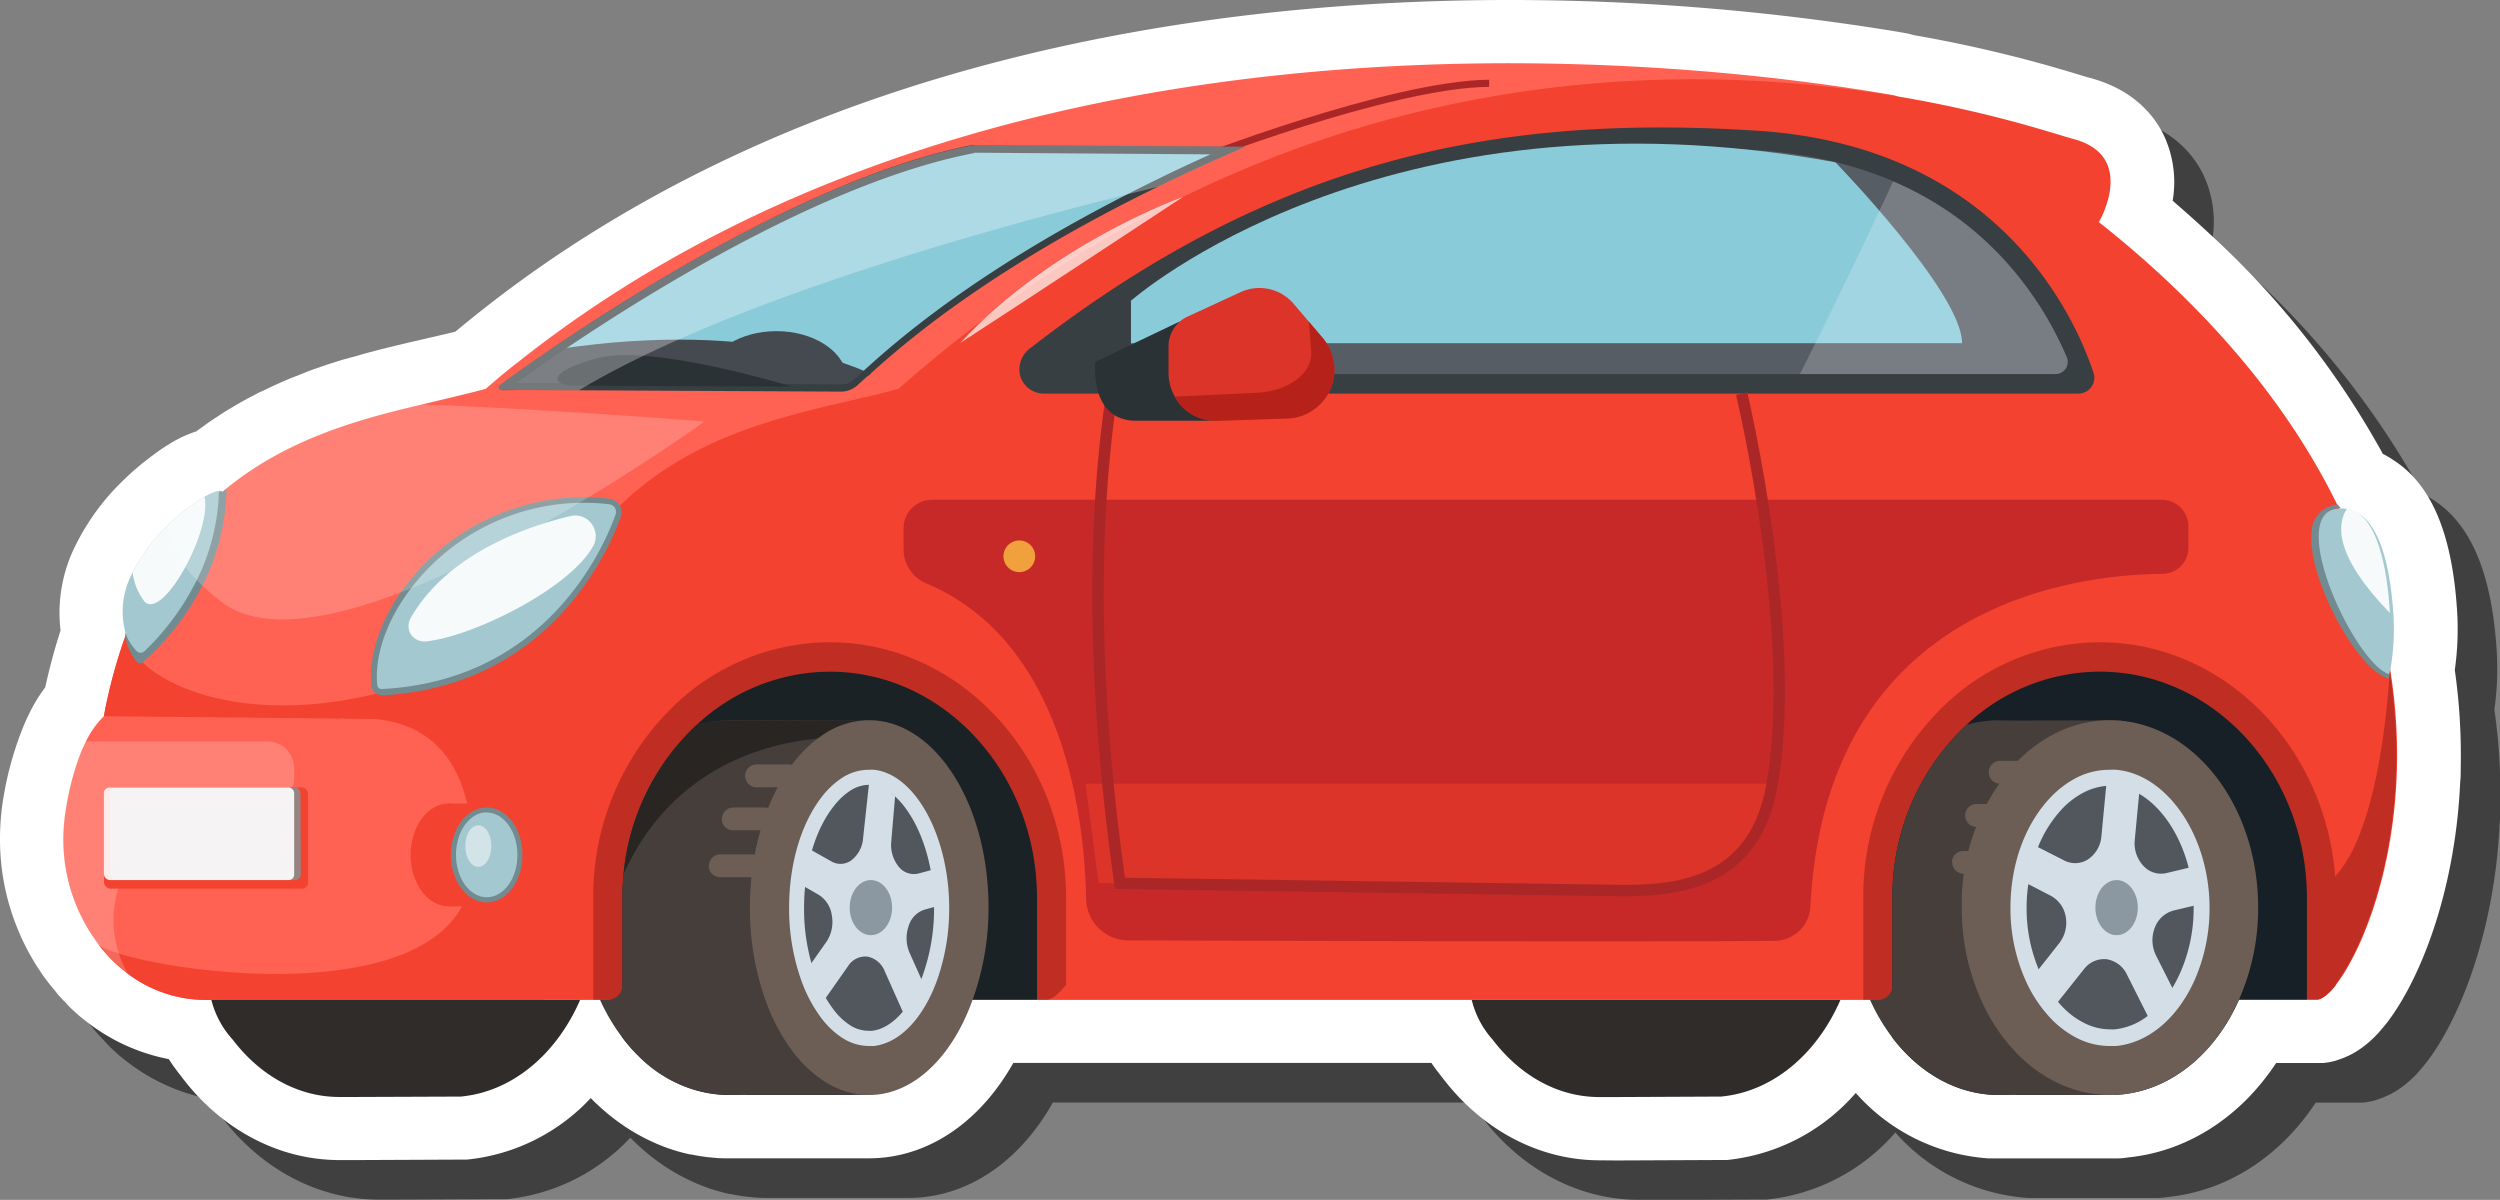 <svg id="Layer_1" data-name="Layer 1" xmlns="http://www.w3.org/2000/svg" width="315.8" height="151.57" viewBox="0 0 315.8 151.57">
  <rect x="0" y="0" width="315.8" height="151.57" fill="#808080" stroke="none"/>
  <defs>
    <style>
      .cls-1, .cls-26 {
        opacity: 0.5;
      }

      .cls-2, .cls-20, .cls-22, .cls-25, .cls-26 {
        fill: #fff;
      }

      .cls-3 {
        fill: #302c29;
      }

      .cls-4 {
        fill: #ff6252;
      }

      .cls-5 {
        fill: #ab2727;
      }

      .cls-6 {
        fill: #f3422f;
      }

      .cls-7 {
        fill: #8acbd9;
      }

      .cls-8 {
        fill: #454a50;
      }

      .cls-9 {
        fill: #373f43;
      }

      .cls-10 {
        fill: #c02e23;
      }

      .cls-11 {
        fill: #dc3428;
      }

      .cls-12 {
        fill: #565d64;
      }

      .cls-13 {
        fill: #1b2226;
      }

      .cls-14 {
        fill: #453e3b;
      }

      .cls-15 {
        fill: #292523;
      }

      .cls-16 {
        fill: #6c5e55;
      }

      .cls-17 {
        fill: #172026;
      }

      .cls-18 {
        fill: #a4c8cf;
      }

      .cls-19 {
        fill: #728b90;
      }

      .cls-20 {
        opacity: 0.2;
      }

      .cls-21 {
        fill: #c72929;
      }

      .cls-22 {
        opacity: 0.7;
      }

      .cls-23 {
        fill: #2b3236;
      }

      .cls-24 {
        opacity: 0.3;
      }

      .cls-25, .cls-32 {
        opacity: 0.9;
      }

      .cls-27 {
        fill: #f1a03e;
      }

      .cls-28 {
        fill: #d4dee6;
      }

      .cls-29 {
        fill: #51575d;
      }

      .cls-30 {
        fill: #8b98a1;
      }

      .cls-31 {
        fill: #b62219;
      }

      .cls-32 {
        fill: #8c8c8c;
      }
    </style>
  </defs>
  <g>
    <path class="cls-1" d="M207.07,151.57c-7.58,0-14.8-3.79-19.83-10.39l-.2-.25c-.37-.49-.79-1-1.22-1.66H133c-3.86,6.85-9.67,11.2-16.26,11.94a18.92,18.92,0,0,1-2,.11H97.09c-.73,0-1.49,0-2.31-.12l-.14,0c-.81-.09-1.59-.21-2.34-.37l-.12,0a22.9,22.9,0,0,1-4.3-1.38l-.24-.11a25.42,25.42,0,0,1-3.83-2.12l-.13-.1c-.6-.4-1.19-.85-1.76-1.31l-.12-.1a29.16,29.16,0,0,1-2.18-2A24.76,24.76,0,0,1,64,151.48q-.35,0-.69,0l-13.22.06H47.87c-7.58,0-14.81-3.79-19.84-10.39l-.19-.26a24.4,24.4,0,0,1-1.52-2.1,24.43,24.43,0,0,1-9.95-4.44c-.48-.36-1-.76-1.51-1.21l-.43-.39c-.33-.3-.68-.62-1-1l-.43-.45-.07-.08c-.3-.31-.59-.62-.87-.95l-.46-.56c-.16-.19-.32-.38-.47-.58l-.47-.62a30,30,0,0,1-5.49-14.53,31.51,31.51,0,0,1,.31-8.45A41.86,41.86,0,0,1,8,96.66c.21-.51.44-1,.72-1.58a20.66,20.66,0,0,1,2-3.27c.54-2.48,1.19-4.88,1.93-7.17a18.9,18.9,0,0,1,1.92-10.8,29.48,29.48,0,0,1,5.93-8.09c.49-.49,1-.94,1.46-1.37l.54-.45c.32-.28.65-.55,1-.8l.5-.39c.36-.27.69-.51,1-.74l.46-.32c.34-.22.69-.44,1-.64l.42-.25c.36-.21.69-.37,1-.53l.35-.16c.3-.14.59-.25.87-.36s.48-.18.71-.25l.14-.11c.29-.22.58-.42.87-.63l.19-.14c.24-.18.49-.35.74-.52l1-.65.12-.09.71-.45.85-.51.3-.18.7-.4.86-.48,1-.52c.32-.17.65-.33,1-.48l.9-.44.89-.4.94-.42.84-.35,1-.39,1-.4.78-.29,1.8-.62,1.73-.55L49.91,50l1-.29.65-.18,1.64-.43,1.68-.41,1.49-.36,1.87-.43c1.51-.35,3-.69,4.28-1,.95-.8,1.86-1.54,2.76-2.25C106.37,11.87,158.85,5,195.65,5a302.86,302.86,0,0,1,49,4l.7.12a10.21,10.21,0,0,1,1.4.32,169.26,169.26,0,0,1,20.62,4.92c.69.21,1.21.37,1.56.46,5.53,1.46,8.15,4.72,9.37,7.2a13.94,13.94,0,0,1,1.15,8.34q2.68,2.31,5.21,4.68A108.37,108.37,0,0,1,306,62.33a11.34,11.34,0,0,1,1.33.79c4.85,3.09,7.49,9.43,8.07,19.38a36.7,36.7,0,0,1-.31,7.13,76.29,76.29,0,0,1,.75,12.24c0,.17,0,1.52-.06,1.79,0,0-.08,1.5-.1,1.76-.06.92-.14,1.82-.23,2.7-1.32,12.45-5.5,21.68-9,26.16-.14.18-.26.32-.38.46l-.35.42-.41.46c-.29.3-.58.59-.87.85l-.3.26a11.73,11.73,0,0,1-1.11.85l-.2.13a9.52,9.52,0,0,1-1.58.83l-.2.09-.44.16L300,139a9.24,9.24,0,0,1-1.54.28c-.27,0-.54,0-.8,0h-5.14c-4.51,6.84-11.23,11.19-18.74,11.93a7.67,7.67,0,0,1-1.37.12H256.93c-.24,0-.47,0-.71,0a24.56,24.56,0,0,1-16.8-8.27,24.87,24.87,0,0,1-16.26,8.47q-.34,0-.69,0l-13.25.06Z"/>
    <path class="cls-2" d="M202.07,146.57c-7.58,0-14.8-3.79-19.83-10.39l-.2-.25c-.37-.49-.79-1-1.22-1.66H128c-3.86,6.85-9.67,11.2-16.26,11.94a18.92,18.92,0,0,1-2,.11H92.09c-.73,0-1.49,0-2.31-.12l-.14,0c-.81-.09-1.59-.21-2.34-.37l-.12,0a22.9,22.9,0,0,1-4.3-1.38l-.24-.11a25.42,25.42,0,0,1-3.83-2.12l-.13-.1c-.6-.4-1.19-.85-1.76-1.31l-.12-.1a29.16,29.16,0,0,1-2.18-2A24.76,24.76,0,0,1,59,146.48q-.35,0-.69,0l-13.22.06H42.87c-7.58,0-14.81-3.79-19.84-10.39l-.19-.26a24.4,24.4,0,0,1-1.52-2.1,24.43,24.43,0,0,1-10-4.44c-.48-.36-1-.76-1.51-1.21l-.43-.39c-.33-.3-.68-.62-1-1L8,126.37l-.07-.08c-.3-.31-.59-.62-.87-1l-.46-.56c-.16-.19-.32-.38-.47-.58l-.47-.62A30,30,0,0,1,.15,109.05a31.51,31.51,0,0,1,.31-8.45A41.86,41.86,0,0,1,3,91.66c.21-.51.44-1,.72-1.58a20.66,20.66,0,0,1,2-3.27c.54-2.48,1.19-4.88,1.93-7.17a18.9,18.9,0,0,1,1.92-10.8,29.48,29.48,0,0,1,5.93-8.09c.49-.49,1-.94,1.46-1.37l.54-.45c.32-.28.65-.55,1-.8l.5-.39c.36-.27.69-.51,1-.74l.46-.32c.34-.22.69-.44,1-.64l.42-.25c.36-.21.69-.37,1-.53l.35-.16c.3-.14.59-.25.87-.36s.48-.18.71-.25l.14-.11c.29-.22.58-.42.87-.63l.19-.14c.24-.18.49-.35.74-.52l1-.65.12-.09.71-.45.85-.51.3-.18.7-.4.86-.48,1-.52c.32-.17.65-.33,1-.48l.9-.44.89-.4.94-.42.84-.35,1-.39,1-.4.78-.29,1.8-.62,1.73-.55L44.91,45l1-.29.65-.18,1.64-.43,1.68-.41,1.49-.36,1.87-.43c1.51-.35,3-.69,4.28-1,.95-.8,1.86-1.54,2.76-2.25C101.37,6.87,153.85,0,190.65,0a302.86,302.86,0,0,1,49,4l.7.12a10.21,10.21,0,0,1,1.4.32,169.26,169.26,0,0,1,20.62,4.92c.69.21,1.21.37,1.56.46,5.53,1.46,8.15,4.72,9.37,7.2a13.94,13.94,0,0,1,1.15,8.34q2.68,2.31,5.21,4.68A108.37,108.37,0,0,1,301,57.33a11.34,11.34,0,0,1,1.33.79c4.85,3.09,7.49,9.43,8.07,19.38a36.7,36.7,0,0,1-.31,7.13,76.29,76.29,0,0,1,.75,12.24c0,.17,0,1.52-.06,1.79,0,0-.08,1.5-.1,1.76-.06.92-.14,1.82-.23,2.7-1.32,12.45-5.5,21.68-9,26.16-.14.18-.26.32-.38.46l-.35.42-.41.46c-.29.3-.58.59-.87.85l-.3.26a11.73,11.73,0,0,1-1.11.85l-.2.13a9.52,9.52,0,0,1-1.58.83l-.2.09-.44.16L295,134a9.24,9.24,0,0,1-1.54.28c-.27,0-.54,0-.8,0h-5.14c-4.51,6.84-11.23,11.19-18.74,11.93a7.67,7.67,0,0,1-1.37.12H251.93c-.24,0-.47,0-.71,0a24.56,24.56,0,0,1-16.8-8.27,24.87,24.87,0,0,1-16.26,8.47q-.34,0-.69,0l-13.25.06Z"/>
    <g>
      <path class="cls-3" d="M29.4,125.69H73.54c-.12.28-.23.56-.35.83-3,6.73-8.53,11.4-15,12L45,138.57H42.87c-5.29,0-10.07-2.77-13.47-7.24a11.66,11.66,0,0,1-2.84-5.64Z"/>
      <path class="cls-3" d="M188.6,125.69h44.13c-.11.28-.22.56-.34.83-3,6.73-8.53,11.4-15,12l-13.21.06h-2.15c-5.29,0-10.07-2.77-13.47-7.24a11.67,11.67,0,0,1-2.66-5.06Z"/>
      <path class="cls-4" d="M8.11,108.24a21.83,21.83,0,0,0,4,10.59c.12.15.22.31.34.46A18.5,18.5,0,0,0,16.15,123h0a16.33,16.33,0,0,0,9.77,3.31H250.07V69.53L201.92,28.06S246.68,13.24,239.05,12,132.27-7.53,65.28,45.87c-1.32,1-2.62,2.12-3.92,3.24-2.42.67-5.16,1.28-8.11,2-8,1.87-17.3,4.4-25.13,11a38.28,38.28,0,0,0-6.28,6.77,43,43,0,0,0-4.11,6.92q-1,2.05-1.82,4.36h0a65.26,65.26,0,0,0-2.79,10.32,11.16,11.16,0,0,0-2.27,3.2c-.17.33-.33.69-.48,1a33.66,33.66,0,0,0-2,7.25A23.18,23.18,0,0,0,8.11,108.24Z"/>
      <path class="cls-5" d="M150.3,21l-.32-.84c.25-.1,25.58-10,38.13-10.09v.9C175.73,11.06,150.56,20.87,150.3,21Z"/>
      <path class="cls-6" d="M62.36,126.27H292.7a1.21,1.21,0,0,0,.34-.07,5.3,5.3,0,0,0,2.06-1.83c4-5.16,9.92-20.39,6.85-39.67-2.33-14.81-10-32-27.82-48.86q-4.12-3.92-9-7.78a12.56,12.56,0,0,0,.62-1.28c1-2.42,2.34-7.6-3.89-9.24-7.48-2-80.25-28.48-148.35,31.57C99,53.21,72.08,54.33,65.26,90.47,59.07,96.16,57.9,118.34,62.36,126.27Z"/>
      <path class="cls-7" d="M106.31,49a2.64,2.64,0,0,0,1.76-.68l1.64-1.46c1.16-1,1.54-1.38,1.71-1.51h0c9-7.88,20.69-15.33,34.68-22.16,2.94-1.44,6-2.85,9-4.19L123,18.81c-23.88,4.52-54.51,26.53-59.23,30Z"/>
      <path class="cls-8" d="M110,47.25s-13.38-7.13-39.62-3.13c-.29.19-7,5.17-7,5.17l43.84-.46Z"/>
      <path class="cls-8" d="M89.19,47.3c.55-3.08,4.32-5.47,8.89-5.47s8.33,2.39,8.88,5.47Z"/>
      <path class="cls-9" d="M123.06,19.29l29.85.21c-2.38,1.06-4.73,2.17-7,3.29-14,6.85-25.73,14.32-34.78,22.23h0c-.23.19-.67.59-1.7,1.51l-1,.92-.61.54a2.15,2.15,0,0,1-1.44.56l-33.14-.17-8,0c7.32-5.28,35.5-24.79,57.86-29.05Zm-.08-1C99.16,22.83,68.63,44.6,63.16,48.64A.4.4,0,0,0,63,49a.39.39,0,0,0,.34.25l9.79.05,33.11.17h0a3.1,3.1,0,0,0,2.07-.8c.48-.43,1.08-1,1.65-1.46.88-.8,1.66-1.5,1.69-1.5,10.13-8.85,22.54-16.22,34.57-22.1,3.78-1.84,7.5-3.54,11.12-5.08L123,18.33Z"/>
      <path class="cls-10" d="M74.94,113.45v12.82h57.33c.59,0,1.45-.66,2.4-1.9V113.45c0-17.82-13.4-32.32-29.87-32.32a28.49,28.49,0,0,0-19.33,7.7A33.43,33.43,0,0,0,74.94,113.45Z"/>
      <path class="cls-11" d="M78.63,113.45v12.82H131V113.45c0-15.77-11.74-28.61-26.18-28.61A24.7,24.7,0,0,0,88,91.57,29.66,29.66,0,0,0,78.63,113.45Z"/>
      <path class="cls-9" d="M131.86,49.72a3.11,3.11,0,0,1-3-2.29,3.34,3.34,0,0,1,1.38-3.52c31.13-24.15,59.41-29.47,91.69-27.4,30.19,1.92,40,23,42.52,30.57a2,2,0,0,1-.27,1.8,2,2,0,0,1-1.61.84Z"/>
      <path class="cls-12" d="M259.67,47.25a1.54,1.54,0,0,0,1.27-.69,1.53,1.53,0,0,0,.13-1.45,43.28,43.28,0,0,0-5.76-9.76c-7.8-10-19.08-15.45-33.52-16.38-4.22-.27-8.14-.39-12-.39-29.64,0-53.71,8.41-78.05,27.3-.29.22-.59.59-.51.89a.65.65,0,0,0,.62.48Z"/>
      <path class="cls-13" d="M78.63,113.45v17.63c3.4,4.46,8.17,7.24,13.46,7.24a14.09,14.09,0,0,0,2.16-.16v.16h13.21v-.06c6.43-.58,12-5.26,15-12H131V113.45c0-15.77-11.74-28.61-26.18-28.61A24.7,24.7,0,0,0,88,91.57,29.66,29.66,0,0,0,78.63,113.45Z"/>
      <path class="cls-14" d="M75.78,126.27a24.88,24.88,0,0,0,1.79,3.3c.25.4.52.78.8,1.16.08.12.17.24.26.35a19.51,19.51,0,0,0,2,2.3l.07.07a16.25,16.25,0,0,0,11.36,4.86,12.93,12.93,0,0,0,2.16-.16,15.45,15.45,0,0,0,4.85-1.55,20.25,20.25,0,0,0,8.36-8.44,20.78,20.78,0,0,0,.94-1.89,27,27,0,0,0,1.78-5.48,30,30,0,0,0,.64-6.14,28.58,28.58,0,0,0-.39-4.76,27.15,27.15,0,0,0-3-8.76,21.18,21.18,0,0,0-6.58-7.38,16,16,0,0,0-1.78-1c-.5-.25-1-.48-1.53-.68-.13-.06-.26-.1-.4-.15a14.69,14.69,0,0,0-2.92-.73A14.09,14.09,0,0,0,92.09,91a14.6,14.6,0,0,0-4.12.59,29.63,29.63,0,0,0-9.34,21.88v11a1.83,1.83,0,0,1-1.8,1.81Z"/>
      <polygon class="cls-14" points="92.09 90.98 92.09 138.31 109.78 138.31 110.18 120.79 110.43 109.89 110.84 92.04 110.87 91.05 92.09 90.98"/>
      <path class="cls-15" d="M108.67,93.4a22,22,0,0,0-2.81-.15c-1.28-.09-19.21-.38-27.08,17.15A29.37,29.37,0,0,1,88,91.57,14.6,14.6,0,0,1,92.09,91l18.78.07,0,1Z"/>
      <path class="cls-16" d="M94.73,114.65a34.4,34.4,0,0,0,1.94,11.62,24,24,0,0,0,3.57,6.69,15.36,15.36,0,0,0,3.91,3.64,10.37,10.37,0,0,0,5.63,1.72,9.82,9.82,0,0,0,1.09-.06c5.17-.58,9.61-5.26,12-12a34.15,34.15,0,0,0,2-11.62c0-12.49-6.16-22.72-14-23.6a9.82,9.82,0,0,0-1.09-.06,10.36,10.36,0,0,0-5.63,1.71,15.72,15.72,0,0,0-3.91,3.64C96.88,100.68,94.73,107.27,94.73,114.65Z"/>
      <path class="cls-10" d="M235.37,113.45v12.82H292.7c.58,0,1.44-.66,2.39-1.9V113.45c0-17.82-13.39-32.32-29.86-32.32a28.47,28.47,0,0,0-19.33,7.7A33.43,33.43,0,0,0,235.37,113.45Z"/>
      <path class="cls-17" d="M239.05,113.45v17.63c3.4,4.46,8.18,7.24,13.47,7.24a13.86,13.86,0,0,0,2.15-.16v.16h12.27l.95-.06c6.43-.58,12-5.26,14.95-12h8.57V113.45c0-15.77-11.74-28.61-26.18-28.61a24.7,24.7,0,0,0-16.83,6.73A29.67,29.67,0,0,0,239.05,113.45Z"/>
      <path class="cls-14" d="M236.21,126.27a24.09,24.09,0,0,0,2.84,4.81c3.4,4.46,8.18,7.24,13.47,7.24a13.86,13.86,0,0,0,2.15-.16,15.45,15.45,0,0,0,4.86-1.56,20.25,20.25,0,0,0,8.36-8.44,17.44,17.44,0,0,0,.93-1.89,29,29,0,0,0-.93-25.13,20.25,20.25,0,0,0-8.36-8.44,15.43,15.43,0,0,0-4.86-1.55,13.86,13.86,0,0,0-2.15-.16,14.55,14.55,0,0,0-4.12.58,29.65,29.65,0,0,0-9.35,21.88v11.06a1.75,1.75,0,0,1-1.74,1.76Z"/>
      <polygon class="cls-14" points="253.52 91.02 251.96 138.31 267.45 138.32 267.89 90.99 253.52 91.02"/>
      <path class="cls-16" d="M247.81,114.65a28.27,28.27,0,0,0,2.42,11.62,23.17,23.17,0,0,0,4.44,6.69,18.2,18.2,0,0,0,4.86,3.64,15.23,15.23,0,0,0,7,1.72c.45,0,.91,0,1.35-.06,6.43-.58,12-5.26,14.95-12a28.43,28.43,0,0,0,2.42-11.62c0-12.49-7.66-22.72-17.37-23.6-.44,0-.9-.06-1.35-.06a15.22,15.22,0,0,0-7,1.71,18.63,18.63,0,0,0-4.86,3.64A26.45,26.45,0,0,0,247.81,114.65Z"/>
      <path class="cls-6" d="M13.12,90.47h0L66.64,91s7.78-4.34,2.09-12.6C38.79,97,16.88,87.17,15.91,80.15A65.26,65.26,0,0,0,13.12,90.47Z"/>
      <path class="cls-11" d="M42,91l1.28-.15A9.7,9.7,0,0,0,42,91Z"/>
      <path class="cls-6" d="M12.42,119.29A18.5,18.5,0,0,0,16.15,123h0a16.33,16.33,0,0,0,9.77,3.31H68.69l2.12-38.78L43.34,90.82c4.16-.29,16.86-.91,16.33,18.52C59.12,129.4,15.84,122.37,12.42,119.29Z"/>
      <g>
        <path class="cls-18" d="M77,63.33a1.37,1.37,0,0,1,1.12,1.83c-1.89,5.16-9.35,21.17-29.86,22.28a.94.94,0,0,1-1-.86C46.34,76.1,59.38,61.25,77,63.33Z"/>
        <path class="cls-19" d="M48.21,87.81a1.32,1.32,0,0,1-1.31-1.2c-.41-4.62,1.82-10.08,6-14.62A28.35,28.35,0,0,1,77,63a1.74,1.74,0,0,1,1.42,2.33c-1.83,5-9.41,21.4-30.18,22.52Zm25.46-24.3a27.49,27.49,0,0,0-20.24,9c-4,4.38-6.18,9.63-5.78,14a.56.56,0,0,0,.56.53v.37l0-.37C68.55,86,76,69.93,77.76,65a1,1,0,0,0-.09-.86A1,1,0,0,0,77,63.7,27.87,27.87,0,0,0,73.67,63.51Z"/>
      </g>
      <path class="cls-18" d="M15.91,80.15a9.75,9.75,0,0,0,1.76,3.19,31.38,31.38,0,0,0,7.52-9.73A27.37,27.37,0,0,0,28.12,62.1c-.3-.24-1.16,0-2.3.66a24.16,24.16,0,0,0-4.72,3.68,21.75,21.75,0,0,0-4.35,5.89A10.31,10.31,0,0,0,15.91,80.15Z"/>
      <path class="cls-19" d="M15.81,79.86v0a6.29,6.29,0,0,0,1.49,3.77.47.47,0,0,0,.66.08A31.5,31.5,0,0,0,25.54,74a.75.75,0,0,0,.07-.12,28,28,0,0,0,3-11.71v-.25l-.1-.09-.38.32a.56.56,0,0,0-.41-.08c-.07.18-.12.5-.08.49a27,27,0,0,1-2.79,10.74s-.05.1-.08.14a32.1,32.1,0,0,1-6.51,8.81.71.71,0,0,1-1,0A7.84,7.84,0,0,1,16,80.41s0-.11-.07-.19a.11.11,0,0,1,0-.07,1.94,1.94,0,0,1-.1-.24S15.82,79.87,15.81,79.86Z"/>
      <path class="cls-7" d="M142.85,38s31.66-28,89-17.5c0,0,16,16.47,16,22.85h-105Z"/>
      <path class="cls-20" d="M261.07,45.11a43.28,43.28,0,0,0-5.76-9.76,40.54,40.54,0,0,0-16.17-12.43q-5.67,12.24-11.77,24.33h32.3a1.54,1.54,0,0,0,1.27-.69A1.53,1.53,0,0,0,261.07,45.11Z"/>
      <path class="cls-21" d="M276.44,69.18a3.29,3.29,0,0,1-3.26,3.31c-10.45.07-42.51,3.45-44.49,42a4.57,4.57,0,0,1-4.51,4.36c-15.66.14-65.21,0-81.68-.06a5.33,5.33,0,0,1-5.3-5.22C137,103.3,134.42,81,117,73.69a4.66,4.66,0,0,1-2.86-4.3V66.74a3.6,3.6,0,0,1,3.59-3.61H273.08a3.37,3.37,0,0,1,3.36,3.39Z"/>
      <polygon class="cls-9" points="142.85 37.98 142.85 48.69 131.22 48.69 129.03 46.22 142.85 37.98"/>
      <path class="cls-11" d="M223.86,99c0,.14-.05.28-.07.41-2.25,12.14-11.88,13.14-19.09,13l-65.93-.87L137.12,99Z"/>
      <path class="cls-5" d="M205.36,113.22h-.67l-63.85-.92-.09-.62c-3.38-23.88-3.68-45.11-.87-63.1l1.44.22c-2.77,17.7-2.5,38.57.78,62.07l62.61.9c7.92.1,16.3-1.32,18.37-12.46,3.49-18.83-3.71-49.12-3.78-49.42l1.41-.34c.07.3,7.34,30.89,3.79,50C222.29,111.5,213.24,113.22,205.36,113.22Z"/>
      <path class="cls-6" d="M51.87,108c0,3.58,2.16,6.49,4.8,6.49s4.81-2.91,4.81-6.49-2.15-6.5-4.81-6.5S51.87,104.42,51.87,108Z"/>
      <polygon class="cls-6" points="62.08 114.42 56.67 114.5 56.67 101.51 62.08 101.51 62.08 114.42"/>
      <g>
        <path class="cls-18" d="M57.27,108c0,3.14,1.88,5.69,4.21,5.69s4.21-2.55,4.21-5.69-1.88-5.7-4.21-5.7S57.27,104.86,57.27,108Z"/>
        <path class="cls-19" d="M61.48,114c-2.5,0-4.53-2.7-4.53-6s2-6,4.53-6S66,104.69,66,108,64,114,61.48,114Zm0-11.39c-2.14,0-3.88,2.41-3.88,5.37s1.74,5.36,3.88,5.36S65.36,111,65.36,108,63.62,102.64,61.48,102.64Z"/>
      </g>
      <path class="cls-20" d="M21.1,66.44a11.75,11.75,0,0,0,.74,2.43,14.79,14.79,0,0,0,3,4.38l.35.36.35.34a25.61,25.61,0,0,0,2.58,2.18C42.46,86.86,89,53.24,89,53.24S70,51.73,53.25,51.08c-7.83,1.85-17,4.33-24.75,10.71-.13.1-.26.2-.38.31a.56.56,0,0,0-.41-.08C26.58,62.1,23.76,63.82,21.1,66.44Z"/>
      <path class="cls-18" d="M302.36,78c-.34-5.78-1.61-12.84-5.77-13.68a3.73,3.73,0,0,0-.9-.09,3.08,3.08,0,0,0-3.19,3.07c-.66,5.6,5.8,17,9.34,17.9A30.26,30.26,0,0,0,302.36,78Z"/>
      <path class="cls-19" d="M292,67.21a3.54,3.54,0,0,1,3.33-3.47c.14.32.17.14.33.45-7.31.11,1.71,19.58,6.15,21,0,.3.05.1.06.4,0,0,0,.08,0,.11l-.19,0C297.63,84.57,291.38,72.69,292,67.21Z"/>
      <path class="cls-10" d="M293,126.2a5.22,5.22,0,0,0,2-1.83c4-5.16,9.93-20.39,6.86-39.67h0s-.92,21.7-7.88,26.89C293.77,115,293.27,122.4,293,126.2Z"/>
      <path class="cls-16" d="M251.22,97.59A1.43,1.43,0,0,0,252.65,99h4a1.44,1.44,0,0,0,1.43-1.44h0a1.45,1.45,0,0,0-1.43-1.45h-4a1.44,1.44,0,0,0-1.43,1.45Z"/>
      <path class="cls-16" d="M248.24,103a1.44,1.44,0,0,0,1.44,1.45h4a1.45,1.45,0,0,0,1.44-1.45h0a1.44,1.44,0,0,0-1.44-1.44h-4a1.43,1.43,0,0,0-1.44,1.44Z"/>
      <path class="cls-16" d="M246.61,108.93a1.43,1.43,0,0,0,1.43,1.44h4.05a1.43,1.43,0,0,0,1.43-1.44h0a1.43,1.43,0,0,0-1.43-1.44H248a1.43,1.43,0,0,0-1.43,1.44Z"/>
      <path class="cls-16" d="M94.13,98a1.45,1.45,0,0,0,1.44,1.45h4.05A1.45,1.45,0,0,0,101.05,98h0a1.44,1.44,0,0,0-1.43-1.44H95.57A1.45,1.45,0,0,0,94.13,98Z"/>
      <path class="cls-16" d="M91.17,103.44a1.43,1.43,0,0,0,1.43,1.44h4a1.43,1.43,0,0,0,1.44-1.44h0A1.43,1.43,0,0,0,96.64,102h-4a1.43,1.43,0,0,0-1.43,1.44Z"/>
      <path class="cls-16" d="M89.53,109.37A1.44,1.44,0,0,0,91,110.81h4a1.44,1.44,0,0,0,1.44-1.44h0A1.45,1.45,0,0,0,95,107.92H91a1.45,1.45,0,0,0-1.44,1.45Z"/>
      <path class="cls-20" d="M8.11,108.24a21.83,21.83,0,0,0,4,10.59A18.78,18.78,0,0,0,16.15,123a13.54,13.54,0,0,1-.41-12.77,13.38,13.38,0,0,1,10.37-7.35l7.74-.93a3.76,3.76,0,0,0,3.31-3.75V97.05a3.36,3.36,0,0,0-3.35-3.38h-23c-.17.33-.33.69-.48,1a33.66,33.66,0,0,0-2,7.25A23.18,23.18,0,0,0,8.11,108.24Z"/>
      <path class="cls-22" d="M149.41,24.89S133,30.67,121.29,43.33C128.58,38.61,149.41,24.89,149.41,24.89Z"/>
      <path class="cls-23" d="M100,48.83S82.2,43.32,75.28,45.28s-5.06,3.43-2.9,3.44Z"/>
      <g class="cls-24">
        <path class="cls-2" d="M63,49a.39.39,0,0,0,.34.25l9.79.05c20.45-12.28,58.33-22.14,73.13-25.69,3.78-1.84,7.5-3.54,11.12-5.08L123,18.33C99.16,22.83,68.63,44.6,63.16,48.64A.4.4,0,0,0,63,49Z"/>
      </g>
      <path class="cls-25" d="M74.92,69a2.6,2.6,0,0,0-.18-2.82,2.55,2.55,0,0,0-2.64-1c-5,1.18-15.46,4.54-20.21,12.87A2,2,0,0,0,52,80.28a2.14,2.14,0,0,0,2.07.71C59.85,80.3,71.91,74.39,74.92,69Z"/>
      <path class="cls-25" d="M16.75,72.33a7.58,7.58,0,0,0,1.56,3.73c2.43,2.13,8.52-9.22,7.51-13.3a24.16,24.16,0,0,0-4.72,3.68A21.75,21.75,0,0,0,16.75,72.33Z"/>
      <path class="cls-26" d="M58.78,106.88c0,1.45.73,2.63,1.64,2.63s1.65-1.18,1.65-2.63-.73-2.63-1.65-2.63S58.78,105.42,58.78,106.88Z"/>
      <path class="cls-25" d="M301.89,77.43c-.32-5.49-1.52-12.47-5.39-13.24C295.19,66.14,294.78,70.11,301.89,77.43Z"/>
      <path class="cls-27" d="M126.76,70.27a2,2,0,1,0,2-2A2,2,0,0,0,126.76,70.27Z"/>
      <path class="cls-22" d="M157,41.8c1-.16,6.69.76,5.82-1.32-1.25-3-7.51-2.5-8.74.3C153,43.08,155.72,42,157,41.8Z"/>
      <path class="cls-28" d="M266.54,132.13c.28,0,.53,0,.75,0,4.08-.38,7.78-3.49,9.95-8.36a22.53,22.53,0,0,0,1.87-9.09c0-9-5.28-16.85-11.78-17.44a6.78,6.78,0,0,0-.79,0,9.09,9.09,0,0,0-4.23,1,12.29,12.29,0,0,0-3.23,2.43c-3.26,3.38-5.12,8.48-5.12,14a22.28,22.28,0,0,0,1.86,9.06,17,17,0,0,0,3.26,4.94,12.24,12.24,0,0,0,3.23,2.43A9.1,9.1,0,0,0,266.54,132.13Z"/>
      <path class="cls-29" d="M256,114.65a20,20,0,0,0,1.54,7.83,2.13,2.13,0,0,0,.14.35,15.26,15.26,0,0,0,2.29,3.72c.18.23.38.43.58.65a10,10,0,0,0,2.68,2,7.3,7.3,0,0,0,3.34.83,5,5,0,0,0,.56,0,8.24,8.24,0,0,0,4.21-1.73,12.13,12.13,0,0,0,3.07-3.5,17.58,17.58,0,0,0,1-1.93,20.14,20.14,0,0,0,1.69-8.22v-.26a20,20,0,0,0-.62-4.75c-1.06-4.2-3.4-7.71-6.27-9.37a7.46,7.46,0,0,0-3-1l-.62,0h-.47a7.58,7.58,0,0,0-2.87.82,10.21,10.21,0,0,0-2.68,2,15.33,15.33,0,0,0-3.12,4.9,18.77,18.77,0,0,0-1.22,4.63A19.94,19.94,0,0,0,256,114.65Z"/>
      <path class="cls-28" d="M109.78,132.13c.23,0,.43,0,.61,0,3.27-.38,6.25-3.49,8-8.36a27.09,27.09,0,0,0,1.51-9.09c0-9-4.25-16.85-9.47-17.44a4.43,4.43,0,0,0-.64,0,6.15,6.15,0,0,0-3.39,1,10.54,10.54,0,0,0-2.6,2.43c-2.62,3.38-4.12,8.48-4.12,14a27,27,0,0,0,1.5,9.06,17.89,17.89,0,0,0,2.62,4.94,10.49,10.49,0,0,0,2.59,2.43A6.22,6.22,0,0,0,109.78,132.13Z"/>
      <path class="cls-29" d="M109.78,130.21a2.24,2.24,0,0,0,.38,0c2.51-.28,5-3,6.43-7.1a25,25,0,0,0,1.4-8.44c0-8.64-4.1-15.12-7.78-15.53l-.43,0a4.45,4.45,0,0,0-2.38.74,8.57,8.57,0,0,0-2.11,2c-2.36,3-3.72,7.72-3.72,12.82a24.88,24.88,0,0,0,1.39,8.4,15.74,15.74,0,0,0,2.33,4.42,8.16,8.16,0,0,0,2.11,2A4.36,4.36,0,0,0,109.78,130.21Z"/>
      <path class="cls-28" d="M260.1,119.17l-2.68,3.4a2.55,2.55,0,0,0,.14.35,15.2,15.2,0,0,0,2.31,3.75l3.39-4.26a3.19,3.19,0,0,1,2.85-1.24,3.44,3.44,0,0,1,2.55,1.91l2.7,5.37a12.71,12.71,0,0,0,3.11-3.54l-2.13-4.23a4.33,4.33,0,0,1-.15-3.48,3.49,3.49,0,0,1,2.37-2.18l2.65-.63a21.53,21.53,0,0,0-.63-4.8l-2.89.69a3,3,0,0,1-2.94-.91,4.16,4.16,0,0,1-1.09-3.24l.57-6a7.36,7.36,0,0,0-3.07-1c-.22,0-.42,0-.62,0l-.47,0-.62,6.5a3.89,3.89,0,0,1-1.67,2.91,3,3,0,0,1-3,.17l-3.44-1.75a19.09,19.09,0,0,0-1.23,4.67l2.92,1.51a3.7,3.7,0,0,1,1.92,2.7A4.2,4.2,0,0,1,260.1,119.17Z"/>
      <path class="cls-30" d="M264.69,114.65c0,1.92,1.2,3.48,2.68,3.48s2.68-1.56,2.68-3.48-1.2-3.48-2.68-3.48S264.69,112.73,264.69,114.65Z"/>
      <path class="cls-28" d="M104.44,118.9l-2.3,3.27a2.42,2.42,0,0,0,.12.35,14.49,14.49,0,0,0,2,3.61l2.88-4.11a2.58,2.58,0,0,1,2.44-1.18,2.94,2.94,0,0,1,2.17,1.83l2.31,5.17a11.89,11.89,0,0,0,2.66-3.41l-1.82-4.07a4.65,4.65,0,0,1-.13-3.35,3.09,3.09,0,0,1,2-2.1l2.25-.61a21.65,21.65,0,0,0-.53-4.62l-2.46.66a2.44,2.44,0,0,1-2.52-.88,4.35,4.35,0,0,1-.93-3.12l.49-5.79c-.83-.54-1.35-1.82-2.26-1.91-.19,0-.87,0-1,0h0l-.78,7.19a3.88,3.88,0,0,1-1.43,2.8,2.3,2.3,0,0,1-2.6.17L102,107.11a20.55,20.55,0,0,0-1.05,4.5l2.5,1.44a3.64,3.64,0,0,1,1.63,2.62A4.5,4.5,0,0,1,104.44,118.9Z"/>
      <path class="cls-30" d="M107.33,114.65c0,1.92,1.2,3.48,2.68,3.48s2.68-1.56,2.68-3.48-1.2-3.48-2.68-3.48S107.33,112.73,107.33,114.65Z"/>
      <path class="cls-2" d="M181.43,24.54h0Z"/>
      <path class="cls-23" d="M138.36,45.7l.51-.24L149,40.62l4.8,12.53H143.52C137.52,53.16,138.36,45.7,138.36,45.7Z"/>
      <path class="cls-11" d="M147.61,43.71v3.4a6,6,0,0,0,.8,3,5.62,5.62,0,0,0,1,1.35,6,6,0,0,0,4.37,1.7l8.86-.3a6.14,6.14,0,0,0,5.4-3.67,6.21,6.21,0,0,0-.95-6.49l-1.76-2.07h0l-1.9-2.23a5.67,5.67,0,0,0-6.69-1.51L150,40A4.11,4.11,0,0,0,147.61,43.71Z"/>
      <path class="cls-31" d="M148.41,50.11a5.62,5.62,0,0,0,1,1.35,6,6,0,0,0,4.37,1.7l8.86-.3a6.14,6.14,0,0,0,5.4-3.67,6.21,6.21,0,0,0-.95-6.49l-1.76-2.07.3,3.77c.22,2.69-2.83,5-6.8,5.21Z"/>
      <path class="cls-6" d="M38.9,111.5a.79.79,0,0,1-.22.54.74.74,0,0,1-.53.22H14a.89.89,0,0,1-.62-.26.92.92,0,0,1-.25-.63v-11.1a.78.78,0,0,1,.23-.57.74.74,0,0,1,.55-.23H38.08a.82.82,0,0,1,.82.83Z"/>
      <path class="cls-32" d="M38,110.48a.67.67,0,0,1-.21.49.66.66,0,0,1-.49.2H14.73a.85.85,0,0,1-.58-.23.82.82,0,0,1-.24-.58V100.2a.73.73,0,0,1,.21-.52.77.77,0,0,1,.52-.21H37.2a.74.74,0,0,1,.53.22.76.76,0,0,1,.23.54Z"/>
      <path class="cls-25" d="M37.16,110.48a.7.7,0,0,1-.2.49.67.67,0,0,1-.49.2H13.93a.8.8,0,0,1-.81-.81V100.2a.72.72,0,0,1,.73-.73H36.4a.75.75,0,0,1,.76.76Z"/>
    </g>
  </g>
</svg>
